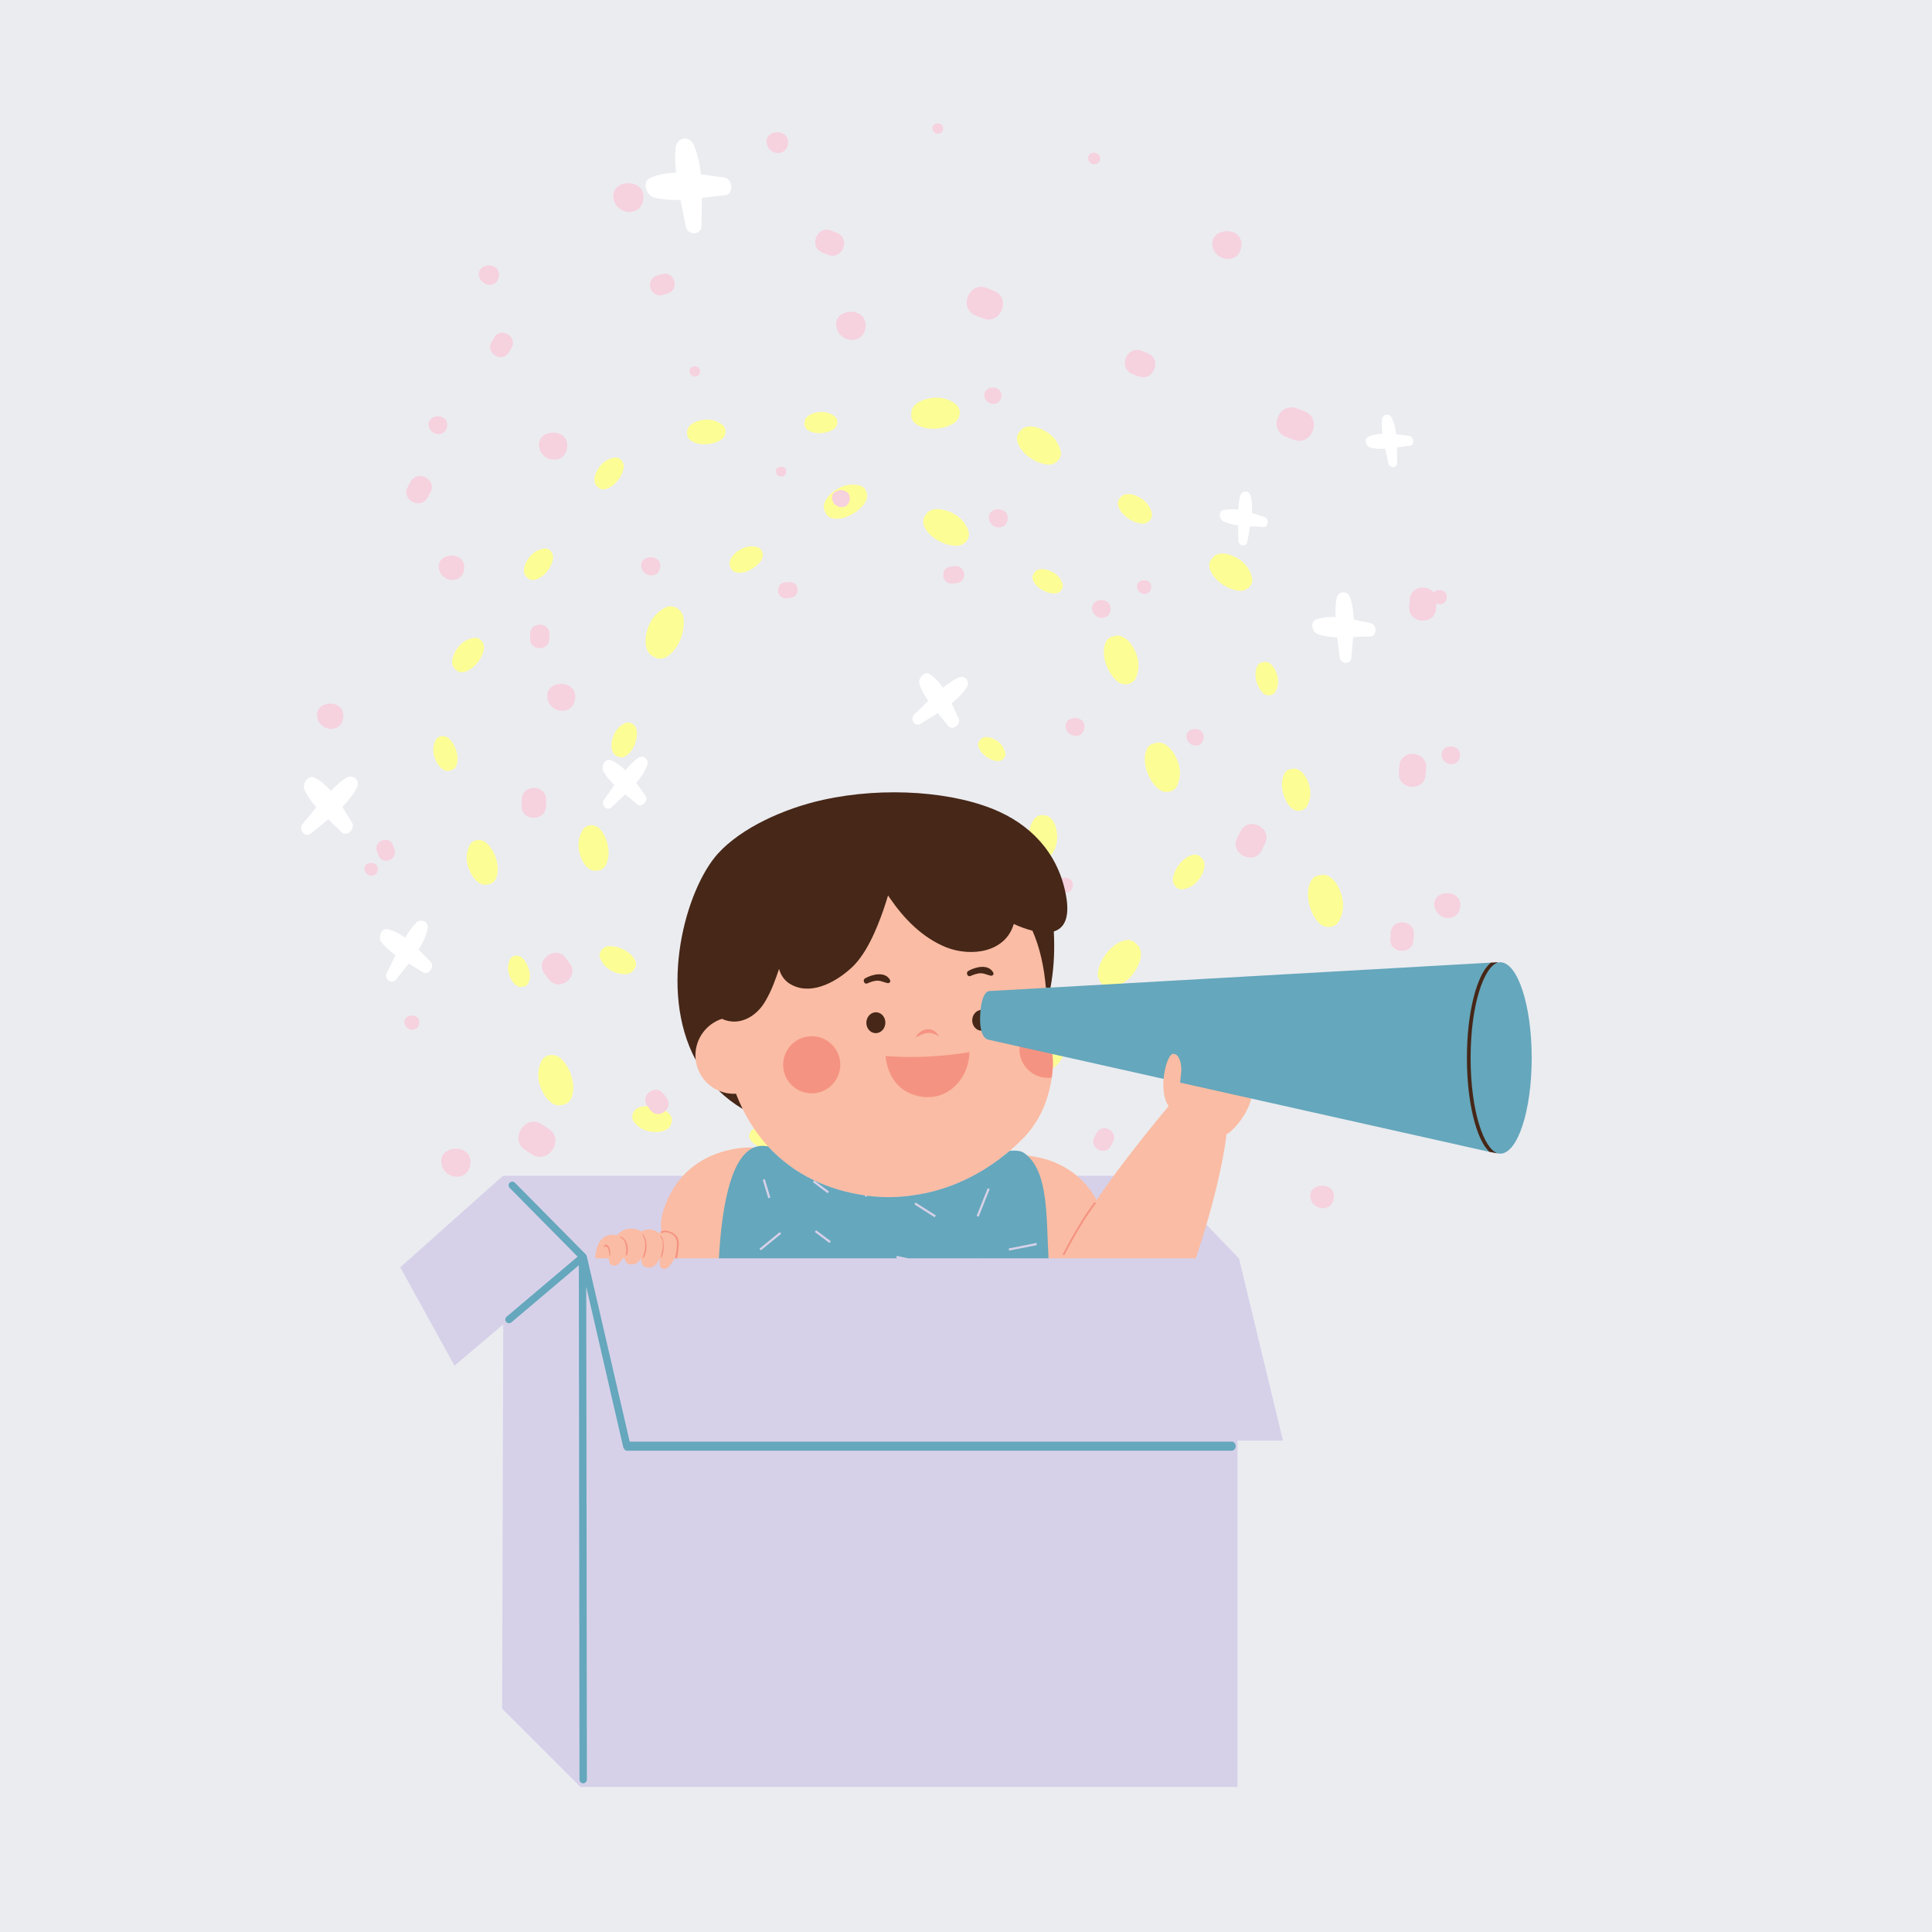 <svg xmlns="http://www.w3.org/2000/svg" xmlns:xlink="http://www.w3.org/1999/xlink" width="500" zoomAndPan="magnify" viewBox="0 0 375 375" height="500" preserveAspectRatio="xMidYMid meet" version="1.0"><defs><clipPath id="d058b88d02"><path d="M 58.457 150.355 L 69.543 150.355 L 69.543 162.395 L 58.457 162.395 Z M 58.457 150.355 " clip-rule="nonzero"/></clipPath><clipPath id="a23d9c5f60"><path d="M 180 23.293 L 184 23.293 L 184 26 L 180 26 Z M 180 23.293 " clip-rule="nonzero"/></clipPath><clipPath id="33b97c0931"><path d="M 171.402 252.68 L 173.719 252.68 L 173.719 254.598 L 171.402 254.598 Z M 171.402 252.68 " clip-rule="nonzero"/></clipPath><clipPath id="c095ef55ed"><path d="M 278 173 L 283.957 173 L 283.957 179 L 278 179 Z M 278 173 " clip-rule="nonzero"/></clipPath><clipPath id="ad81ed1db1"><path d="M 279 144 L 283.957 144 L 283.957 149 L 279 149 Z M 279 144 " clip-rule="nonzero"/></clipPath><clipPath id="bfd6c77bff"><path d="M 77.691 154.227 L 296.426 154.227 L 296.426 346.848 L 77.691 346.848 Z M 77.691 154.227 " clip-rule="nonzero"/></clipPath><clipPath id="e36d9b7039"><path d="M 98 229 L 240 229 L 240 346.848 L 98 346.848 Z M 98 229 " clip-rule="nonzero"/></clipPath><clipPath id="53e3e32a54"><path d="M 190 186 L 297.301 186 L 297.301 224 L 190 224 Z M 190 186 " clip-rule="nonzero"/></clipPath></defs><rect x="-37.5" width="450" fill="#ffffff" y="-37.5" height="450" fill-opacity="1"/><rect x="-37.5" width="450" fill="#ebecf0" y="-37.5" height="450" fill-opacity="1"/><path fill="#fdfd96" d="M 190.227 143.66 C 189.938 143.93 189.781 144.332 189.906 144.848 C 190.258 146.328 192.148 147.652 193.648 147.734 C 194.508 147.789 195.336 147 195.125 146.109 C 194.84 144.867 194.082 144.031 192.961 143.457 C 192.113 143.035 190.836 142.746 190.227 143.66 " fill-opacity="1" fill-rule="nonzero"/><path fill="#fdfd96" d="M 200.508 165.906 C 201.184 166.996 202.852 167.324 203.758 166.301 C 205.016 164.902 205.395 163.254 205.125 161.402 C 204.918 160.02 204.176 158.219 202.551 158.246 C 201.973 158.125 201.344 158.281 200.82 158.875 C 199.32 160.574 199.328 164.012 200.508 165.906 " fill-opacity="1" fill-rule="nonzero"/><path fill="#fdfd96" d="M 195.797 185.914 C 197.785 186.285 199.504 185.727 201.055 184.441 C 202.223 183.488 203.457 181.805 202.535 180.328 C 202.328 179.727 201.832 179.23 200.988 179.078 C 198.602 178.641 195.445 180.559 194.355 182.691 C 193.738 183.922 194.352 185.645 195.797 185.914 " fill-opacity="1" fill-rule="nonzero"/><path fill="#fdfd96" d="M 181.379 191.535 C 179.547 191.191 177.117 192.664 176.285 194.309 C 175.805 195.25 176.277 196.566 177.387 196.773 C 178.918 197.062 180.234 196.629 181.43 195.652 C 182.332 194.918 183.281 193.613 182.555 192.473 C 182.391 192.02 182.016 191.648 181.379 191.535 " fill-opacity="1" fill-rule="nonzero"/><path fill="#fdfd96" d="M 157.348 206.332 C 158.562 207.312 159.934 207.555 161.457 207.242 C 162.609 207.016 164.062 206.312 163.953 204.957 C 164.023 204.48 163.863 203.98 163.355 203.574 C 161.895 202.414 159.055 202.57 157.539 203.629 C 156.668 204.23 156.465 205.625 157.348 206.332 " fill-opacity="1" fill-rule="nonzero"/><path fill="#fdfd96" d="M 143.57 197.445 C 143.887 197.023 144 196.457 143.715 195.809 C 142.91 193.957 140.133 192.664 138.156 192.898 C 137.023 193.035 136.121 194.258 136.602 195.375 C 137.258 196.926 138.445 197.852 140.043 198.336 C 141.246 198.699 142.98 198.773 143.57 197.445 " fill-opacity="1" fill-rule="nonzero"/><path fill="#fdfd96" d="M 119.793 188.875 C 120.941 189.219 122.602 189.289 123.168 188.016 C 123.465 187.613 123.57 187.074 123.301 186.461 C 122.535 184.688 119.879 183.457 117.988 183.676 C 116.902 183.809 116.043 184.98 116.504 186.047 C 117.137 187.527 118.266 188.406 119.793 188.875 " fill-opacity="1" fill-rule="nonzero"/><path fill="#fdfd96" d="M 112.715 166.32 C 113.207 167.676 114.324 169.324 115.949 168.965 C 116.555 168.965 117.152 168.676 117.562 167.969 C 118.711 165.957 117.996 162.52 116.422 160.855 C 115.516 159.91 113.777 159.91 113.07 161.125 C 112.098 162.801 112.062 164.52 112.715 166.32 " fill-opacity="1" fill-rule="nonzero"/><path fill="#fdfd96" d="M 119.84 146.805 C 120.234 147.055 120.746 147.117 121.309 146.824 C 122.918 145.984 123.902 143.398 123.566 141.637 C 123.367 140.621 122.211 139.898 121.234 140.395 C 119.883 141.098 119.133 142.219 118.797 143.688 C 118.551 144.793 118.598 146.359 119.84 146.805 " fill-opacity="1" fill-rule="nonzero"/><path fill="#fdfd96" d="M 127.02 127.527 C 127.617 127.918 128.398 128.012 129.254 127.562 C 131.668 126.301 133.141 122.43 132.637 119.777 C 132.34 118.27 130.605 117.172 129.141 117.926 C 127.117 118.961 125.984 120.648 125.484 122.855 C 125.117 124.512 125.18 126.855 127.02 127.527 " fill-opacity="1" fill-rule="nonzero"/><path fill="#fdfd96" d="M 141.816 110.164 C 141.961 110.613 142.316 110.988 142.938 111.113 C 144.695 111.465 147.055 110.098 147.887 108.535 C 148.363 107.645 147.934 106.371 146.871 106.145 C 145.406 105.844 144.133 106.227 142.965 107.148 C 142.09 107.844 141.152 109.062 141.816 110.164 " fill-opacity="1" fill-rule="nonzero"/><path fill="#fdfd96" d="M 168.059 97.289 C 168.672 96.133 168.121 94.473 166.742 94.184 C 164.844 93.789 163.191 94.297 161.68 95.488 C 160.543 96.379 159.332 97.957 160.184 99.395 C 160.367 99.977 160.832 100.461 161.637 100.625 C 163.914 101.078 166.977 99.309 168.059 97.289 " fill-opacity="1" fill-rule="nonzero"/><path fill="#fdfd96" d="M 187.957 103.016 C 187.258 101.09 185.883 99.891 183.969 99.195 C 182.531 98.676 180.441 98.465 179.621 100.02 C 179.203 100.516 179.027 101.203 179.328 102.023 C 180.184 104.32 183.477 106.082 185.898 105.926 C 187.285 105.844 188.465 104.414 187.957 103.016 " fill-opacity="1" fill-rule="nonzero"/><path fill="#fdfd96" d="M 206.23 113.254 C 205.766 111.98 204.852 111.176 203.578 110.719 C 202.621 110.363 201.215 110.227 200.684 111.289 C 200.414 111.613 200.301 112.062 200.496 112.594 C 201.066 114.125 203.254 115.293 204.863 115.191 C 205.785 115.129 206.566 114.188 206.23 113.254 " fill-opacity="1" fill-rule="nonzero"/><path fill="#fdfd96" d="M 220.543 131.469 C 221.305 129.5 221.051 127.637 220.035 125.805 C 219.273 124.43 217.785 122.848 216.094 123.516 C 215.441 123.617 214.844 124.031 214.527 124.863 C 213.633 127.223 215 130.816 216.98 132.34 C 218.121 133.207 220 132.898 220.543 131.469 " fill-opacity="1" fill-rule="nonzero"/><path fill="#fdfd96" d="M 228.578 152.344 C 229.352 150.355 229.09 148.457 228.066 146.605 C 227.293 145.215 225.789 143.613 224.074 144.281 C 223.41 144.379 222.801 144.797 222.48 145.645 C 221.574 148.047 222.953 151.68 224.969 153.223 C 226.121 154.105 228.023 153.793 228.578 152.344 " fill-opacity="1" fill-rule="nonzero"/><path fill="#fdfd96" d="M 233.207 169.945 C 233.805 168.871 234.238 167.238 233.082 166.395 C 232.746 166.012 232.238 165.793 231.566 165.93 C 229.641 166.312 227.828 168.684 227.641 170.617 C 227.539 171.727 228.512 172.836 229.68 172.605 C 231.289 172.297 232.414 171.363 233.207 169.945 " fill-opacity="1" fill-rule="nonzero"/><path fill="#fdfd96" d="M 213.09 188.875 C 212.941 190.383 214.27 191.887 215.852 191.586 C 218.043 191.172 219.57 189.898 220.648 187.961 C 221.453 186.508 222.039 184.285 220.484 183.145 C 220.027 182.621 219.328 182.324 218.414 182.504 C 215.797 183.023 213.344 186.254 213.09 188.875 " fill-opacity="1" fill-rule="nonzero"/><path fill="#fdfd96" d="M 201.039 206.09 C 200.949 207.098 201.828 208.102 202.887 207.902 C 204.344 207.625 205.363 206.773 206.082 205.48 C 206.621 204.52 207.012 203.031 205.969 202.273 C 205.668 201.926 205.203 201.723 204.594 201.848 C 202.848 202.188 201.211 204.34 201.039 206.09 " fill-opacity="1" fill-rule="nonzero"/><path fill="#fdfd96" d="M 187.762 223.828 C 187.668 224.77 188.5 225.723 189.496 225.527 C 190.867 225.27 191.832 224.469 192.504 223.258 C 193.012 222.344 193.379 220.941 192.398 220.227 C 192.113 219.902 191.676 219.715 191.105 219.832 C 189.461 220.152 187.918 222.184 187.762 223.828 " fill-opacity="1" fill-rule="nonzero"/><path fill="#fdfd96" d="M 173.637 225.121 C 173.793 224.723 173.762 224.254 173.402 223.809 C 172.371 222.523 169.906 222.109 168.402 222.719 C 167.547 223.074 167.102 224.223 167.719 225 C 168.57 226.074 169.699 226.543 171.062 226.582 C 172.082 226.602 173.457 226.293 173.637 225.121 " fill-opacity="1" fill-rule="nonzero"/><path fill="#fdfd96" d="M 151.633 221.457 C 151.785 221.059 151.754 220.59 151.391 220.141 C 150.363 218.867 147.902 218.445 146.402 219.055 C 145.543 219.406 145.098 220.566 145.715 221.344 C 146.57 222.41 147.695 222.887 149.051 222.918 C 150.074 222.945 151.449 222.629 151.633 221.457 " fill-opacity="1" fill-rule="nonzero"/><path fill="#fdfd96" d="M 130.312 217.941 C 130.504 217.457 130.457 216.883 130.016 216.332 C 128.758 214.766 125.746 214.25 123.906 215.008 C 122.855 215.43 122.309 216.84 123.066 217.793 C 124.109 219.105 125.492 219.676 127.152 219.727 C 128.406 219.758 130.086 219.375 130.312 217.941 " fill-opacity="1" fill-rule="nonzero"/><path fill="#fdfd96" d="M 110.922 213.113 C 111.945 210.719 110.695 206.973 108.719 205.328 C 107.59 204.383 105.641 204.621 105.023 206.07 C 104.156 208.059 104.34 209.984 105.305 211.91 C 106.031 213.355 107.496 215.047 109.262 214.43 C 109.938 214.352 110.566 213.953 110.922 213.113 " fill-opacity="1" fill-rule="nonzero"/><path fill="#fdfd96" d="M 102.625 190.684 C 103.262 189.195 102.48 186.852 101.246 185.828 C 100.543 185.238 99.328 185.383 98.938 186.285 C 98.402 187.527 98.512 188.73 99.121 189.938 C 99.57 190.832 100.484 191.887 101.586 191.508 C 102.008 191.457 102.402 191.211 102.625 190.684 " fill-opacity="1" fill-rule="nonzero"/><path fill="#fdfd96" d="M 96.309 170.453 C 97.215 168.328 96.105 165.008 94.352 163.547 C 93.348 162.707 91.621 162.926 91.07 164.199 C 90.301 165.969 90.469 167.676 91.32 169.387 C 91.965 170.672 93.262 172.164 94.828 171.625 C 95.426 171.559 95.988 171.203 96.309 170.453 " fill-opacity="1" fill-rule="nonzero"/><path fill="#fdfd96" d="M 88.566 148.637 C 89.273 146.992 88.41 144.402 87.043 143.262 C 86.262 142.609 84.918 142.777 84.488 143.77 C 83.891 145.148 84.016 146.48 84.684 147.809 C 85.188 148.812 86.199 149.98 87.422 149.543 C 87.887 149.488 88.32 149.215 88.566 148.637 " fill-opacity="1" fill-rule="nonzero"/><path fill="#fdfd96" d="M 93.949 125.828 C 94.066 124.719 93.109 123.602 91.938 123.805 C 90.328 124.098 89.191 125.008 88.383 126.426 C 87.773 127.48 87.32 129.105 88.453 129.961 C 88.781 130.352 89.289 130.578 89.965 130.453 C 91.898 130.102 93.734 127.754 93.949 125.828 " fill-opacity="1" fill-rule="nonzero"/><path fill="#fdfd96" d="M 107.367 108.316 C 107.473 107.301 106.598 106.277 105.527 106.473 C 104.055 106.734 103.012 107.57 102.27 108.867 C 101.715 109.832 101.297 111.328 102.344 112.105 C 102.645 112.457 103.109 112.668 103.727 112.551 C 105.492 112.23 107.176 110.078 107.367 108.316 " fill-opacity="1" fill-rule="nonzero"/><path fill="#fdfd96" d="M 121.07 90.684 C 121.18 89.668 120.293 88.633 119.223 88.828 C 117.73 89.09 116.688 89.938 115.941 91.234 C 115.379 92.215 114.961 93.711 116 94.496 C 116.305 94.859 116.773 95.074 117.398 94.961 C 119.18 94.629 120.871 92.465 121.07 90.684 " fill-opacity="1" fill-rule="nonzero"/><path fill="#fdfd96" d="M 140.223 82.453 C 138.93 81.457 137.496 81.242 135.922 81.594 C 134.738 81.859 133.246 82.621 133.379 84.027 C 133.316 84.527 133.492 85.055 134.035 85.465 C 135.586 86.637 138.535 86.406 140.09 85.27 C 140.98 84.617 141.156 83.156 140.223 82.453 " fill-opacity="1" fill-rule="nonzero"/><path fill="#fdfd96" d="M 156.141 82.195 C 156.09 82.621 156.242 83.066 156.703 83.418 C 158.035 84.422 160.566 84.223 161.898 83.25 C 162.66 82.691 162.812 81.438 162.012 80.828 C 160.902 79.977 159.676 79.793 158.32 80.09 C 157.301 80.328 156.008 80.98 156.141 82.195 " fill-opacity="1" fill-rule="nonzero"/><path fill="#fdfd96" d="M 176.883 80.422 C 176.801 81.059 177.027 81.727 177.715 82.246 C 179.668 83.727 183.383 83.438 185.34 81.996 C 186.457 81.18 186.68 79.344 185.5 78.445 C 183.879 77.203 182.074 76.934 180.09 77.379 C 178.602 77.711 176.723 78.664 176.883 80.422 " fill-opacity="1" fill-rule="nonzero"/><path fill="#fdfd96" d="M 205.867 87.516 C 205.359 85.547 204.117 84.23 202.293 83.363 C 200.934 82.715 198.895 82.316 197.941 83.77 C 197.48 84.215 197.242 84.871 197.461 85.703 C 198.086 88.055 201.16 90.102 203.562 90.188 C 204.941 90.227 206.234 88.934 205.867 87.516 " fill-opacity="1" fill-rule="nonzero"/><path fill="#fdfd96" d="M 217.391 96.664 C 217.039 97.012 216.859 97.52 217.027 98.16 C 217.516 99.992 219.906 101.578 221.77 101.637 C 222.844 101.668 223.852 100.664 223.562 99.566 C 223.168 98.035 222.203 97.012 220.785 96.336 C 219.727 95.836 218.125 95.516 217.391 96.664 " fill-opacity="1" fill-rule="nonzero"/><path fill="#fdfd96" d="M 235.254 108.406 C 234.805 108.844 234.574 109.484 234.793 110.293 C 235.398 112.605 238.41 114.602 240.762 114.676 C 242.105 114.715 243.375 113.453 243.012 112.066 C 242.516 110.137 241.305 108.855 239.523 108.008 C 238.184 107.367 236.18 106.977 235.254 108.406 " fill-opacity="1" fill-rule="nonzero"/><path fill="#fdfd96" d="M 247.59 134.203 C 248.246 132.938 248.211 131.656 247.66 130.348 C 247.246 129.367 246.355 128.188 245.168 128.527 C 244.723 128.551 244.293 128.781 244.023 129.316 C 243.25 130.848 243.902 133.363 245.129 134.523 C 245.832 135.195 247.117 135.125 247.59 134.203 " fill-opacity="1" fill-rule="nonzero"/><path fill="#fdfd96" d="M 253.734 156.41 C 254.555 154.816 254.508 153.215 253.82 151.566 C 253.301 150.332 252.188 148.855 250.691 149.266 C 250.129 149.289 249.586 149.586 249.238 150.262 C 248.266 152.188 249.098 155.355 250.633 156.828 C 251.52 157.664 253.137 157.574 253.734 156.41 " fill-opacity="1" fill-rule="nonzero"/><path fill="#fdfd96" d="M 259.941 178.738 C 260.961 176.758 260.906 174.77 260.051 172.73 C 259.406 171.203 258.031 169.379 256.191 169.883 C 255.488 169.91 254.812 170.273 254.387 171.113 C 253.18 173.496 254.199 177.418 256.105 179.23 C 257.203 180.277 259.207 180.164 259.941 178.738 " fill-opacity="1" fill-rule="nonzero"/><path fill="#ffffff" d="M 181.41 175.383 C 182.16 174.273 182.965 173.188 183.734 172.09 C 184.738 172.617 185.754 173.125 186.711 173.691 C 187.902 174.379 189.094 172.336 188.109 171.457 C 187.254 170.711 186.438 169.914 185.598 169.16 C 186.309 167.852 186.879 166.496 187.188 164.996 C 187.492 163.465 185.742 162.684 184.75 163.867 C 183.949 164.797 183.32 165.836 182.734 166.891 C 181.711 166.227 180.602 165.688 179.34 165.391 C 177.816 165.016 177.215 167.148 178.043 168.09 C 178.902 169.062 179.914 169.852 180.988 170.543 C 180.48 171.734 179.98 172.926 179.434 174.086 C 178.816 175.414 180.539 176.645 181.41 175.383 " fill-opacity="1" fill-rule="nonzero"/><path fill="#ffffff" d="M 243.469 207.52 C 244.441 206.207 245.48 204.922 246.48 203.617 C 247.684 204.309 248.891 204.984 250.043 205.73 C 251.465 206.629 253.023 204.199 251.859 203.066 C 250.859 202.105 249.891 201.102 248.902 200.129 C 249.844 198.574 250.609 196.93 251.062 195.117 C 251.52 193.254 249.414 192.219 248.133 193.602 C 247.117 194.703 246.289 195.945 245.516 197.207 C 244.293 196.348 242.965 195.625 241.438 195.188 C 239.594 194.672 238.758 197.25 239.719 198.438 C 240.719 199.672 241.918 200.688 243.203 201.59 C 242.516 203.016 241.836 204.457 241.109 205.852 C 240.289 207.438 242.34 209.031 243.469 207.52 " fill-opacity="1" fill-rule="nonzero"/><path fill="#ffffff" d="M 262.312 127.605 C 262.398 126.301 262.543 124.988 262.648 123.672 C 263.762 123.621 264.867 123.547 265.961 123.547 C 267.312 123.535 267.309 121.219 266.039 120.969 C 264.941 120.75 263.855 120.492 262.766 120.266 C 262.727 118.816 262.535 117.375 262.051 115.957 C 261.551 114.512 259.684 114.715 259.422 116.207 C 259.219 117.387 259.191 118.59 259.227 119.77 C 258.027 119.719 256.82 119.812 255.602 120.184 C 254.133 120.629 254.68 122.73 255.848 123.113 C 257.062 123.516 258.305 123.672 259.559 123.727 C 259.719 124.988 259.883 126.242 260.004 127.504 C 260.137 128.93 262.207 129.117 262.312 127.605 " fill-opacity="1" fill-rule="nonzero"/><g clip-path="url(#d058b88d02)"><path fill="#ffffff" d="M 63.727 159.043 C 64.594 159.859 65.469 160.668 66.277 161.516 C 67.285 162.562 69.074 160.844 68.324 159.664 C 67.684 158.66 67.078 157.625 66.453 156.621 C 67.543 155.512 68.516 154.289 69.258 152.871 C 70.008 151.41 68.461 150.117 67.113 151.02 C 66.043 151.734 65.105 152.602 64.211 153.504 C 63.359 152.539 62.398 151.672 61.207 151.008 C 59.777 150.199 58.559 152.176 59.129 153.367 C 59.711 154.598 60.508 155.676 61.398 156.691 C 60.539 157.746 59.691 158.816 58.805 159.828 C 57.797 160.996 59.188 162.738 60.43 161.703 C 61.508 160.801 62.629 159.934 63.727 159.043 " fill-opacity="1" fill-rule="nonzero"/></g><path fill="#ffffff" d="M 117.273 155.18 C 116.504 156.215 117.785 157.594 118.762 156.641 C 119.605 155.812 120.496 155.012 121.355 154.195 C 122.137 154.828 122.93 155.449 123.664 156.102 C 124.574 156.91 125.969 155.344 125.266 154.414 C 124.656 153.605 124.082 152.777 123.488 151.973 C 124.336 150.965 125.07 149.879 125.602 148.637 C 126.141 147.363 124.754 146.379 123.68 147.227 C 122.832 147.902 122.094 148.688 121.402 149.508 C 120.625 148.75 119.762 148.09 118.715 147.602 C 117.461 147.012 116.566 148.762 117.121 149.727 C 117.691 150.719 118.438 151.578 119.25 152.363 C 118.594 153.316 117.949 154.258 117.273 155.18 " fill-opacity="1" fill-rule="nonzero"/><path fill="#ffffff" d="M 186.074 139.453 C 185.605 138.48 185.168 137.484 184.711 136.512 C 185.809 135.629 186.805 134.648 187.617 133.445 C 188.445 132.215 187.195 130.898 185.895 131.574 C 184.855 132.102 183.926 132.773 183.031 133.488 C 182.367 132.535 181.598 131.656 180.598 130.93 C 179.398 130.059 178.102 131.707 178.477 132.824 C 178.879 133.996 179.477 135.051 180.172 136.055 C 179.293 136.918 178.418 137.773 177.512 138.594 C 176.492 139.535 177.551 141.234 178.777 140.445 C 179.836 139.754 180.941 139.09 182.012 138.406 C 182.703 139.234 183.402 140.051 184.039 140.891 C 184.832 141.938 186.617 140.582 186.074 139.453 " fill-opacity="1" fill-rule="nonzero"/><path fill="#ffffff" d="M 242.117 105.129 C 242.277 104.145 242.48 103.148 242.656 102.156 C 243.504 102.195 244.352 102.219 245.188 102.301 C 246.219 102.395 246.383 100.625 245.43 100.344 C 244.609 100.094 243.801 99.824 242.992 99.566 C 243.062 98.461 243.02 97.352 242.754 96.234 C 242.48 95.094 241.043 95.129 240.734 96.234 C 240.492 97.125 240.387 98.023 240.328 98.938 C 239.422 98.812 238.492 98.793 237.535 98.988 C 236.387 99.215 236.656 100.863 237.516 101.234 C 238.41 101.629 239.348 101.848 240.301 101.973 C 240.328 102.945 240.359 103.918 240.359 104.879 C 240.359 105.977 241.926 106.266 242.117 105.129 " fill-opacity="1" fill-rule="nonzero"/><path fill="#ffffff" d="M 271.191 89.805 C 271.16 88.828 271.176 87.836 271.164 86.852 C 271.988 86.727 272.809 86.602 273.625 86.523 C 274.633 86.43 274.469 84.699 273.5 84.598 C 272.672 84.512 271.84 84.398 271.016 84.297 C 270.879 83.219 270.633 82.16 270.172 81.137 C 269.699 80.09 268.32 80.379 268.23 81.512 C 268.164 82.398 268.227 83.301 268.332 84.18 C 267.438 84.223 266.543 84.379 265.664 84.742 C 264.598 85.176 265.156 86.707 266.051 86.902 C 266.98 87.121 267.926 87.152 268.859 87.102 C 269.07 88.031 269.281 88.965 269.457 89.887 C 269.656 90.941 271.219 90.941 271.191 89.805 " fill-opacity="1" fill-rule="nonzero"/><path fill="#ffffff" d="M 76.93 190.082 C 77.707 189.059 78.531 188.055 79.328 187.039 C 80.266 187.598 81.211 188.137 82.105 188.727 C 83.215 189.453 84.457 187.547 83.559 186.656 C 82.773 185.891 82.023 185.094 81.258 184.316 C 82.008 183.105 82.625 181.82 82.992 180.402 C 83.363 178.953 81.723 178.113 80.703 179.191 C 79.898 180.051 79.238 181.012 78.629 182.008 C 77.672 181.312 76.633 180.742 75.438 180.391 C 73.992 179.957 73.316 181.977 74.062 182.918 C 74.84 183.902 75.77 184.699 76.77 185.414 C 76.219 186.543 75.676 187.66 75.098 188.75 C 74.441 189.992 76.035 191.254 76.93 190.082 " fill-opacity="1" fill-rule="nonzero"/><path fill="#ffffff" d="M 232.012 233.57 C 232.027 232.672 232.082 231.75 232.113 230.84 C 232.879 230.766 233.645 230.684 234.402 230.652 C 235.34 230.602 235.262 228.996 234.375 228.859 C 233.609 228.746 232.848 228.602 232.09 228.477 C 232.016 227.473 231.832 226.488 231.457 225.527 C 231.062 224.531 229.777 224.738 229.645 225.785 C 229.539 226.602 229.562 227.434 229.625 228.25 C 228.789 228.258 227.961 228.352 227.129 228.652 C 226.125 229.004 226.574 230.445 227.395 230.672 C 228.246 230.91 229.109 230.984 229.98 230.973 C 230.133 231.844 230.285 232.711 230.406 233.57 C 230.547 234.555 231.984 234.617 232.012 233.57 " fill-opacity="1" fill-rule="nonzero"/><path fill="#ffffff" d="M 136.172 43.75 C 136.156 41.988 136.219 40.195 136.23 38.426 C 137.715 38.23 139.207 38.035 140.676 37.918 C 142.496 37.773 142.254 34.656 140.516 34.441 C 139.02 34.266 137.535 34.027 136.043 33.828 C 135.84 31.871 135.434 29.957 134.641 28.094 C 133.82 26.199 131.328 26.676 131.129 28.703 C 130.969 30.316 131.059 31.926 131.223 33.52 C 129.605 33.57 127.992 33.816 126.387 34.441 C 124.457 35.184 125.41 37.949 127.02 38.355 C 128.691 38.777 130.379 38.859 132.07 38.801 C 132.418 40.484 132.77 42.164 133.055 43.84 C 133.383 45.758 136.184 45.789 136.172 43.75 " fill-opacity="1" fill-rule="nonzero"/><path fill="#f6d1de" d="M 82.957 96.617 C 83.148 96.285 83.336 95.953 83.527 95.621 C 84.918 93.18 81.125 91.016 79.73 93.469 C 79.543 93.801 79.352 94.121 79.168 94.453 C 77.773 96.906 81.566 99.059 82.957 96.617 " fill-opacity="1" fill-rule="nonzero"/><path fill="#f6d1de" d="M 98.781 68.352 C 98.953 68.059 99.121 67.758 99.289 67.469 C 100.535 65.285 97.148 63.348 95.898 65.535 C 95.734 65.832 95.562 66.125 95.398 66.422 C 94.148 68.609 97.539 70.547 98.781 68.352 " fill-opacity="1" fill-rule="nonzero"/><path fill="#f6d1de" d="M 129.613 56.949 C 132.031 56.234 130.918 52.488 128.5 53.203 C 128.176 53.305 127.848 53.398 127.523 53.492 C 125.102 54.219 126.219 57.957 128.637 57.238 C 128.961 57.148 129.285 57.043 129.613 56.949 " fill-opacity="1" fill-rule="nonzero"/><path fill="#f6d1de" d="M 162.43 45.199 C 162.059 45.043 161.684 44.898 161.312 44.754 C 158.555 43.688 156.887 47.961 159.645 49.039 C 160.02 49.184 160.391 49.328 160.762 49.473 C 163.523 50.551 165.191 46.266 162.43 45.199 " fill-opacity="1" fill-rule="nonzero"/><path fill="#f6d1de" d="M 189.414 61.258 C 189.879 61.434 190.348 61.621 190.816 61.797 C 194.277 63.152 196.359 57.789 192.902 56.441 C 192.438 56.254 191.973 56.07 191.5 55.895 C 188.043 54.547 185.953 59.902 189.414 61.258 " fill-opacity="1" fill-rule="nonzero"/><path fill="#f6d1de" d="M 222.742 68.566 C 222.348 68.41 221.961 68.258 221.57 68.102 C 218.668 66.973 216.918 71.465 219.82 72.598 C 220.215 72.75 220.602 72.906 220.996 73.051 C 223.891 74.188 225.641 69.695 222.742 68.566 " fill-opacity="1" fill-rule="nonzero"/><path fill="#f6d1de" d="M 249.617 84.781 C 250.102 84.969 250.574 85.156 251.059 85.34 C 254.602 86.727 256.746 81.23 253.203 79.844 C 252.719 79.656 252.238 79.469 251.762 79.285 C 248.211 77.898 246.07 83.406 249.617 84.781 " fill-opacity="1" fill-rule="nonzero"/><path fill="#f6d1de" d="M 129.383 213.125 C 129.184 212.844 128.977 212.574 128.773 212.305 C 127.262 210.285 124.129 212.625 125.641 214.645 C 125.848 214.914 126.051 215.191 126.258 215.461 C 127.762 217.48 130.895 215.141 129.383 213.125 " fill-opacity="1" fill-rule="nonzero"/><path fill="#f6d1de" d="M 110.582 187 C 110.316 186.648 110.047 186.293 109.785 185.934 C 107.812 183.305 103.734 186.355 105.699 188.988 C 105.969 189.348 106.234 189.703 106.5 190.055 C 108.469 192.684 112.555 189.641 110.582 187 " fill-opacity="1" fill-rule="nonzero"/><path fill="#f6d1de" d="M 105.965 156.527 C 105.98 156.113 105.996 155.707 106.008 155.293 C 106.113 152.25 101.391 152.082 101.285 155.129 C 101.273 155.543 101.258 155.945 101.242 156.359 C 101.133 159.406 105.855 159.57 105.965 156.527 " fill-opacity="1" fill-rule="nonzero"/><path fill="#f6d1de" d="M 106.605 124.074 C 106.617 123.746 106.633 123.426 106.645 123.102 C 106.723 120.699 103.004 120.566 102.922 122.969 C 102.902 123.289 102.895 123.621 102.883 123.941 C 102.801 126.344 106.523 126.48 106.605 124.074 " fill-opacity="1" fill-rule="nonzero"/><path fill="#f6d1de" d="M 153.18 112.965 C 152.91 112.988 152.641 113.02 152.371 113.039 C 150.379 113.227 150.664 116.312 152.656 116.125 C 152.926 116.102 153.195 116.074 153.465 116.051 C 155.449 115.863 155.168 112.777 153.18 112.965 " fill-opacity="1" fill-rule="nonzero"/><path fill="#f6d1de" d="M 185.691 113.184 C 187.809 112.988 187.504 109.703 185.391 109.902 C 185.102 109.922 184.816 109.953 184.531 109.973 C 182.414 110.172 182.715 113.453 184.832 113.258 C 185.117 113.234 185.402 113.203 185.691 113.184 " fill-opacity="1" fill-rule="nonzero"/><path fill="#f6d1de" d="M 103.262 224.055 C 106.477 226.137 109.695 221.145 106.48 219.078 C 106.047 218.785 105.613 218.508 105.176 218.227 C 101.961 216.156 98.742 221.137 101.957 223.219 C 102.391 223.496 102.828 223.777 103.262 224.055 " fill-opacity="1" fill-rule="nonzero"/><path fill="#f6d1de" d="M 130.875 240.207 C 132.559 241.297 134.242 238.688 132.559 237.609 C 132.328 237.453 132.102 237.309 131.875 237.164 C 130.199 236.078 128.516 238.688 130.191 239.773 C 130.422 239.918 130.648 240.062 130.875 240.207 " fill-opacity="1" fill-rule="nonzero"/><path fill="#f6d1de" d="M 160.219 245.191 C 163.555 244.371 162.285 239.195 158.945 240.012 C 158.496 240.125 158.047 240.242 157.59 240.344 C 154.254 241.172 155.523 246.34 158.863 245.52 C 159.32 245.406 159.766 245.305 160.219 245.191 " fill-opacity="1" fill-rule="nonzero"/><path fill="#f6d1de" d="M 190.258 237.809 C 190.711 237.703 191.164 237.59 191.621 237.473 C 194.973 236.648 193.695 231.449 190.34 232.277 C 189.883 232.391 189.434 232.496 188.98 232.609 C 185.625 233.438 186.902 238.637 190.258 237.809 " fill-opacity="1" fill-rule="nonzero"/><path fill="#f6d1de" d="M 212.812 219.969 C 212.676 220.246 212.535 220.527 212.395 220.816 C 211.363 222.898 214.602 224.492 215.629 222.41 C 215.77 222.121 215.91 221.84 216.051 221.559 C 217.078 219.469 213.844 217.875 212.812 219.969 " fill-opacity="1" fill-rule="nonzero"/><path fill="#f6d1de" d="M 227.273 191.109 C 227.148 191.355 227.023 191.605 226.902 191.863 C 225.98 193.719 228.867 195.148 229.785 193.285 C 229.91 193.035 230.035 192.789 230.156 192.527 C 231.078 190.664 228.191 189.246 227.273 191.109 " fill-opacity="1" fill-rule="nonzero"/><path fill="#f6d1de" d="M 244.922 165.004 C 245.125 164.59 245.332 164.176 245.535 163.754 C 247.059 160.668 242.281 158.316 240.758 161.391 C 240.551 161.816 240.348 162.23 240.137 162.645 C 238.621 165.73 243.402 168.09 244.922 165.004 " fill-opacity="1" fill-rule="nonzero"/><path fill="#f6d1de" d="M 274.355 182.516 C 274.379 182.121 274.402 181.727 274.426 181.344 C 274.609 178.445 270.121 178.168 269.938 181.062 C 269.914 181.449 269.887 181.844 269.867 182.234 C 269.684 185.137 274.172 185.414 274.355 182.516 " fill-opacity="1" fill-rule="nonzero"/><path fill="#f6d1de" d="M 276.715 150.363 C 276.746 149.922 276.77 149.465 276.805 149.008 C 277.012 145.664 271.82 145.344 271.609 148.688 C 271.586 149.145 271.551 149.59 271.527 150.043 C 271.316 153.391 276.508 153.719 276.715 150.363 " fill-opacity="1" fill-rule="nonzero"/><path fill="#f6d1de" d="M 278.746 118.102 C 278.766 117.762 278.785 117.43 278.805 117.094 C 279.582 117.492 280.645 117.223 280.805 116.082 C 281.031 114.461 279.066 114.168 278.285 114.969 C 276.98 113.418 273.781 113.801 273.617 116.414 C 273.586 116.867 273.562 117.324 273.531 117.781 C 273.324 121.137 278.531 121.465 278.746 118.102 " fill-opacity="1" fill-rule="nonzero"/><path fill="#f6d1de" d="M 76.562 164.883 C 76.465 164.613 76.371 164.344 76.273 164.062 C 75.547 162.066 72.438 163.184 73.16 165.184 C 73.258 165.461 73.359 165.73 73.453 166 C 74.176 168.012 77.289 166.891 76.562 164.883 " fill-opacity="1" fill-rule="nonzero"/><path fill="#f6d1de" d="M 86.773 82.762 C 87.145 80.07 82.723 80.27 83.23 82.723 C 83.629 84.617 86.465 84.895 86.773 82.762 " fill-opacity="1" fill-rule="nonzero"/><path fill="#f6d1de" d="M 96.832 53.645 C 97.238 50.738 92.441 50.945 92.996 53.605 C 93.422 55.664 96.504 55.977 96.832 53.645 " fill-opacity="1" fill-rule="nonzero"/><path fill="#f6d1de" d="M 124.852 38.715 C 125.461 34.348 118.281 34.668 119.109 38.652 C 119.754 41.73 124.359 42.184 124.852 38.715 " fill-opacity="1" fill-rule="nonzero"/><path fill="#f6d1de" d="M 152.941 27.945 C 153.375 24.82 148.23 25.047 148.824 27.906 C 149.285 30.113 152.59 30.434 152.941 27.945 " fill-opacity="1" fill-rule="nonzero"/><g clip-path="url(#a23d9c5f60)"><path fill="#f6d1de" d="M 183.031 25.09 C 183.246 23.527 180.684 23.641 180.98 25.07 C 181.211 26.164 182.852 26.332 183.031 25.09 " fill-opacity="1" fill-rule="nonzero"/></g><path fill="#f6d1de" d="M 213.52 30.918 C 213.762 29.168 210.895 29.293 211.223 30.891 C 211.484 32.121 213.32 32.297 213.52 30.918 " fill-opacity="1" fill-rule="nonzero"/><path fill="#f6d1de" d="M 240.926 47.922 C 241.516 43.707 234.578 44.016 235.375 47.867 C 236.004 50.84 240.453 51.277 240.926 47.922 " fill-opacity="1" fill-rule="nonzero"/><path fill="#f6d1de" d="M 66.617 139.348 C 67.156 135.527 60.855 135.809 61.578 139.297 C 62.148 142 66.188 142.395 66.617 139.348 " fill-opacity="1" fill-rule="nonzero"/><path fill="#f6d1de" d="M 73.309 168.898 C 73.578 166.973 70.406 167.105 70.77 168.879 C 71.055 170.234 73.09 170.43 73.309 168.898 " fill-opacity="1" fill-rule="nonzero"/><path fill="#f6d1de" d="M 81.371 198.668 C 81.672 196.516 78.117 196.668 78.523 198.648 C 78.848 200.172 81.129 200.395 81.371 198.668 " fill-opacity="1" fill-rule="nonzero"/><path fill="#f6d1de" d="M 91.293 226.031 C 91.883 221.801 84.902 222.098 85.703 225.98 C 86.336 228.977 90.816 229.41 91.293 226.031 " fill-opacity="1" fill-rule="nonzero"/><path fill="#f6d1de" d="M 116.938 241.93 C 117.391 238.695 112.066 238.926 112.68 241.887 C 113.16 244.164 116.57 244.508 116.938 241.93 " fill-opacity="1" fill-rule="nonzero"/><path fill="#f6d1de" d="M 143.461 252.168 C 143.828 249.57 139.555 249.766 140.043 252.137 C 140.426 253.969 143.172 254.238 143.461 252.168 " fill-opacity="1" fill-rule="nonzero"/><g clip-path="url(#33b97c0931)"><path fill="#f6d1de" d="M 173.426 253.816 C 173.625 252.406 171.312 252.508 171.578 253.793 C 171.785 254.777 173.266 254.934 173.426 253.816 " fill-opacity="1" fill-rule="nonzero"/></g><path fill="#f6d1de" d="M 201.691 253.547 C 201.934 254.684 203.629 254.848 203.812 253.566 C 204.035 251.961 201.391 252.074 201.691 253.547 " fill-opacity="1" fill-rule="nonzero"/><path fill="#f6d1de" d="M 231.012 246.367 C 231.461 243.16 226.176 243.387 226.789 246.328 C 227.262 248.586 230.648 248.926 231.012 246.367 " fill-opacity="1" fill-rule="nonzero"/><path fill="#f6d1de" d="M 215.559 118.434 C 215.938 115.73 211.492 115.93 212.004 118.391 C 212.406 120.297 215.254 120.574 215.559 118.434 " fill-opacity="1" fill-rule="nonzero"/><path fill="#f6d1de" d="M 195.574 100.84 C 195.961 98.098 191.438 98.293 191.961 100.801 C 192.363 102.746 195.27 103.023 195.574 100.84 " fill-opacity="1" fill-rule="nonzero"/><path fill="#f6d1de" d="M 164.926 97 C 165.289 94.422 161.047 94.609 161.535 96.961 C 161.918 98.781 164.637 99.051 164.926 97 " fill-opacity="1" fill-rule="nonzero"/><path fill="#f6d1de" d="M 90.086 110.523 C 90.598 106.828 84.516 107.098 85.211 110.473 C 85.762 113.078 89.668 113.461 90.086 110.523 " fill-opacity="1" fill-rule="nonzero"/><path fill="#f6d1de" d="M 110.074 86.938 C 110.645 82.836 103.891 83.137 104.668 86.883 C 105.281 89.773 109.609 90.195 110.074 86.938 " fill-opacity="1" fill-rule="nonzero"/><path fill="#f6d1de" d="M 135.863 72.223 C 136.078 70.691 133.551 70.805 133.848 72.203 C 134.07 73.277 135.691 73.445 135.863 72.223 " fill-opacity="1" fill-rule="nonzero"/><path fill="#f6d1de" d="M 167.98 63.605 C 168.578 59.332 161.551 59.645 162.359 63.547 C 162.996 66.559 167.496 67.004 167.98 63.605 " fill-opacity="1" fill-rule="nonzero"/><path fill="#f6d1de" d="M 194.355 77.027 C 194.703 74.555 190.625 74.727 191.098 76.996 C 191.457 78.746 194.078 79.004 194.355 77.027 " fill-opacity="1" fill-rule="nonzero"/><path fill="#f6d1de" d="M 111.617 135.703 C 112.188 131.633 105.496 131.934 106.27 135.652 C 106.867 138.52 111.164 138.945 111.617 135.703 " fill-opacity="1" fill-rule="nonzero"/><path fill="#f6d1de" d="M 124.488 110.117 C 124.898 112.074 127.82 112.363 128.137 110.16 C 128.523 107.387 123.957 107.594 124.488 110.117 " fill-opacity="1" fill-rule="nonzero"/><path fill="#f6d1de" d="M 152.605 91.668 C 152.809 90.168 150.34 90.277 150.629 91.645 C 150.852 92.703 152.434 92.859 152.605 91.668 " fill-opacity="1" fill-rule="nonzero"/><path fill="#f6d1de" d="M 191.66 192.859 C 192.016 190.27 187.773 190.457 188.266 192.816 C 188.641 194.641 191.363 194.91 191.66 192.859 " fill-opacity="1" fill-rule="nonzero"/><path fill="#f6d1de" d="M 208.215 171.996 C 208.531 169.746 204.82 169.902 205.25 171.965 C 205.582 173.559 207.965 173.797 208.215 171.996 " fill-opacity="1" fill-rule="nonzero"/><path fill="#f6d1de" d="M 210.465 141.324 C 210.848 138.602 206.355 138.801 206.875 141.297 C 207.281 143.211 210.156 143.5 210.465 141.324 " fill-opacity="1" fill-rule="nonzero"/><path fill="#f6d1de" d="M 233.609 143.312 C 233.961 140.809 229.844 140.996 230.316 143.281 C 230.684 145.043 233.332 145.312 233.609 143.312 " fill-opacity="1" fill-rule="nonzero"/><path fill="#f6d1de" d="M 220.715 114.094 C 221.02 115.562 223.203 115.773 223.438 114.125 C 223.727 112.055 220.32 112.211 220.715 114.094 " fill-opacity="1" fill-rule="nonzero"/><path fill="#f6d1de" d="M 258.875 232.609 C 259.355 229.191 253.723 229.441 254.371 232.566 C 254.879 234.98 258.492 235.332 258.875 232.609 " fill-opacity="1" fill-rule="nonzero"/><path fill="#f6d1de" d="M 271.105 204.34 C 271.598 200.809 265.797 201.07 266.465 204.289 C 266.988 206.773 270.707 207.148 271.105 204.34 " fill-opacity="1" fill-rule="nonzero"/><g clip-path="url(#c095ef55ed)"><path fill="#f6d1de" d="M 283.414 176.086 C 283.941 172.316 277.734 172.598 278.449 176.031 C 279.008 178.695 282.992 179.086 283.414 176.086 " fill-opacity="1" fill-rule="nonzero"/></g><g clip-path="url(#ad81ed1db1)"><path fill="#f6d1de" d="M 279.836 146.805 C 280.234 148.688 283.062 148.969 283.367 146.836 C 283.742 144.152 279.328 144.352 279.836 146.805 " fill-opacity="1" fill-rule="nonzero"/></g><g clip-path="url(#bfd6c77bff)"><path fill="#d6d1e9" d="M 196.047 224.242 C 196.328 224.227 196.602 224.215 196.863 224.215 C 197.57 224.215 198.012 224.316 198.336 224.562 C 198.492 224.672 198.637 224.793 198.777 224.914 L 198.984 225.102 L 199.266 225.133 C 201.523 225.383 204.688 226.141 207.586 228.223 L 217.27 228.223 C 220.195 224.258 223.543 220.012 227.5 215.266 L 227.93 214.754 L 227.547 214.203 C 226.855 213.199 226.559 211.484 226.73 209.488 L 226.793 208.727 L 203.195 203.441 L 203.375 204.703 C 203.551 205.945 203.52 207.328 203.277 209.027 C 203.23 209.305 203.184 209.57 203.137 209.836 L 203.105 210.012 C 202.316 214.25 200.594 217.66 197.852 220.445 C 197.109 221.199 196.293 221.953 195.426 222.699 L 193.441 224.395 Z M 77.691 245.984 L 97.613 228.219 L 133.824 228.219 C 137.98 224.207 143.398 223.664 145.211 223.602 L 145.305 224.246 L 146.402 223.676 C 146.914 223.414 147.438 223.285 148.012 223.285 C 148.262 223.285 148.52 223.309 148.785 223.359 L 151.496 223.855 L 149.73 221.926 C 147.867 219.891 146.27 217.547 144.969 214.938 L 144.816 214.633 L 144.602 214.5 C 142.953 213.512 141.453 212.363 140.141 211.082 L 140.02 210.969 L 139.871 210.902 C 137.715 209.984 136.203 207.973 135.918 205.648 L 135.898 205.484 L 135.82 205.34 C 128.832 192.367 133.711 173.23 140 166.27 C 144.035 161.828 151.676 157.938 159.941 156.109 C 164.207 155.164 168.91 154.664 173.543 154.664 C 181.168 154.664 188.488 156.012 193.621 158.367 C 200.668 161.598 205.129 167.441 206.184 174.809 C 206.746 179.207 204.898 179.77 204.289 179.953 L 203.652 180.145 L 203.668 180.812 C 203.68 181.355 203.695 181.852 203.719 182.258 C 203.816 185.445 203.578 188.652 203.031 191.527 L 202.824 192.633 L 289.371 187.723 L 290.395 187.668 L 290.539 187.773 L 290.93 187.684 C 291.035 187.66 291.121 187.648 291.191 187.648 C 293.66 187.648 296.426 195.219 296.426 205.348 C 296.426 215.477 293.66 223.047 291.191 223.047 C 291.105 223.047 291.008 223.035 290.895 223.004 L 290.57 222.922 L 290.512 222.953 C 290.047 222.871 289.199 222.695 289.199 222.695 L 242.191 212.172 L 242.004 213.035 C 241.594 214.93 240.113 217.117 238.914 218.348 C 238.625 218.645 238.082 219.199 237.738 219.336 L 237.242 219.535 L 237.191 220.07 C 237.184 220.129 236.59 226.184 233.465 236.965 L 240.488 244.262 L 249.02 279.609 L 240.203 279.609 L 240.203 347.02 L 112.832 347.02 L 97.457 331.648 L 97.457 331.258 L 97.461 331.254 L 97.676 257.07 L 88.219 265.074 L 77.691 245.984 " fill-opacity="1" fill-rule="nonzero"/></g><path fill="#fabca4" d="M 209.277 228.43 C 210.602 229.586 211.836 231.055 212.855 232.906 C 213.883 231.402 214.945 229.906 216.02 228.43 C 219.777 223.293 223.703 218.449 226.824 214.703 C 225.902 213.367 225.688 211.324 225.855 209.414 C 226.074 206.855 225.266 199.973 230.52 201.688 C 231.613 202.043 242.863 213.223 242.863 213.223 C 242.434 215.203 240.957 217.512 239.543 218.961 C 239.023 219.496 238.531 219.965 238.066 220.152 C 238.066 220.152 237.484 226.434 234.125 237.848 C 233.543 239.828 232.875 241.965 232.113 244.242 L 203.516 244.242 L 199.363 224.262 C 199.363 224.262 201.836 224.625 203.348 225.117 C 205.258 225.742 207.359 226.762 209.277 228.43 " fill-opacity="1" fill-rule="nonzero"/><path fill="#fabca4" d="M 115.523 244.242 C 115.613 242.777 115.957 241.43 116.672 240.621 C 116.691 240.598 116.715 240.594 116.738 240.594 C 117.398 239.805 118.676 239.441 119.805 239.762 C 120.793 238.426 122.723 238.164 124.23 238.883 C 124.316 238.926 124.367 238.984 124.395 239.051 C 125.496 238.465 126.93 238.457 127.871 239.328 C 127.996 239.27 128.211 239.199 128.418 239.137 C 128.203 237.844 128.281 236.469 128.746 235 C 129.621 232.234 130.902 230.094 132.383 228.43 C 137.844 222.281 145.977 222.727 145.977 222.727 L 146.465 222.727 L 139.535 244.242 L 130.91 244.242 C 130.602 244.906 130.172 245.5 129.613 246.043 C 129.102 246.539 128.172 246.379 128.039 245.43 C 128.004 245.16 128.023 244.727 128.066 244.242 L 128.016 244.242 C 127.621 245.285 126.918 246.145 125.711 246.043 C 125.164 246 124.91 245.859 124.523 245.07 C 124.445 244.91 124.438 244.609 124.465 244.242 L 124.43 244.242 C 124.125 244.664 123.832 245.117 123.32 245.301 C 122.578 245.57 121.766 245.52 121.379 244.75 C 121.316 244.629 121.27 244.457 121.23 244.242 L 120.863 244.242 C 120.746 244.441 120.613 244.633 120.512 244.801 C 120.277 245.176 119.746 245.625 119.281 245.668 C 118.691 245.727 118.281 245.25 118.211 244.688 C 118.191 244.539 118.191 244.391 118.199 244.242 L 115.523 244.242 " fill-opacity="1" fill-rule="nonzero"/><path fill="#fabca4" d="M 144.148 215.254 C 143.676 214.297 140.422 212.094 139.523 211.711 C 137.125 210.688 135.375 208.441 135.047 205.758 C 135.008 205.457 134.984 205.152 134.984 204.844 C 134.984 201.531 136.539 196.105 139.523 195.129 C 139.523 195.117 139.523 195.105 139.523 195.094 C 142.598 196.547 146.23 194.168 148.148 190.715 C 149.273 188.797 150.016 186.703 150.723 184.617 C 151.043 185.734 151.637 186.695 152.617 187.383 C 156.574 189.992 160.629 188.516 163.609 185.883 C 166.715 183.262 169.93 177.527 171.227 173.812 C 171.5 173 171.824 172.043 172.137 171.004 C 172.25 171.168 172.363 171.336 172.469 171.492 C 175.242 175.527 179.672 179.715 184.336 181.605 C 189.184 183.5 194.387 182.129 196.012 176.59 C 197.219 177.133 200.336 178.68 201.523 178.973 C 202.25 180.652 202.66 183.695 203.086 185.555 C 203.508 187.402 202.844 189.758 203.004 191.742 L 204.242 204.578 C 204.461 206.105 204.363 207.645 204.145 209.172 C 204.086 209.516 204.027 209.844 203.973 210.172 C 203.184 214.379 201.512 217.984 198.477 221.062 C 197.688 221.863 196.855 222.629 195.996 223.367 C 190.75 227.855 184.27 231.066 177.238 232.012 C 174.391 232.441 171.441 232.496 168.453 232.113 C 160.184 231.051 153.73 227.602 149.078 222.516 C 147.141 220.398 145.508 217.992 144.195 215.355 C 144.18 215.32 144.164 215.289 144.148 215.254 " fill-opacity="1" fill-rule="nonzero"/><path fill="#462718" d="M 171.844 198.605 C 171.902 197.484 171.125 196.535 170.105 196.484 C 169.09 196.434 168.219 197.297 168.16 198.414 C 168.102 199.535 168.883 200.484 169.898 200.535 C 170.914 200.586 171.789 199.723 171.844 198.605 " fill-opacity="1" fill-rule="nonzero"/><path fill="#462718" d="M 192.398 198.133 C 192.457 197.012 191.68 196.062 190.66 196.012 C 189.641 195.961 188.77 196.824 188.711 197.941 C 188.656 199.062 189.434 200.012 190.453 200.062 C 191.473 200.117 192.344 199.25 192.398 198.133 " fill-opacity="1" fill-rule="nonzero"/><path fill="#462718" d="M 187.934 188.465 C 189.297 187.684 191.812 187.031 192.785 188.762 C 192.977 189.098 192.664 189.453 192.309 189.383 C 191.676 189.254 191.137 188.953 190.477 188.914 C 189.758 188.875 189 189.172 188.348 189.445 C 187.781 189.688 187.422 188.762 187.934 188.465 " fill-opacity="1" fill-rule="nonzero"/><path fill="#462718" d="M 167.902 189.902 C 169.262 189.121 171.777 188.469 172.75 190.199 C 172.941 190.539 172.629 190.891 172.273 190.82 C 171.641 190.691 171.105 190.391 170.441 190.352 C 169.723 190.312 168.965 190.609 168.316 190.887 C 167.742 191.125 167.387 190.199 167.902 189.902 " fill-opacity="1" fill-rule="nonzero"/><path fill="#462718" d="M 289.324 186.848 L 290.652 186.773 C 290.652 186.773 290.684 186.789 290.738 186.832 C 288.105 187.574 288.062 223.023 290.684 223.855 C 290.668 223.898 289.008 223.555 289.008 223.555 C 286.488 220.934 282.641 214.223 282.641 205.707 C 282.641 196.836 286.633 189.18 289.324 186.848 " fill-opacity="1" fill-rule="nonzero"/><path fill="#462718" d="M 139.352 165.68 C 143.871 160.707 152.09 156.945 159.75 155.25 C 171.773 152.59 185.48 153.668 193.988 157.57 C 200.957 160.762 205.891 166.566 207.055 174.699 C 207.535 178.449 206.418 180.223 204.547 180.793 C 204.559 181.324 204.574 181.812 204.598 182.234 C 204.691 185.34 204.484 188.594 203.895 191.691 L 203.004 191.738 C 202.844 189.758 202.547 187.809 202.125 185.957 C 201.703 184.102 201.133 182.328 200.402 180.652 C 199.219 180.352 197.977 179.891 196.77 179.348 C 195.148 184.887 188.52 185.773 183.668 183.879 C 179.004 181.988 175.477 178.336 172.707 174.301 C 172.598 174.145 172.484 173.98 172.371 173.812 C 172.059 174.852 171.734 175.812 171.465 176.625 C 170.164 180.336 168.066 185.504 164.961 188.125 C 161.98 190.758 157.07 193.441 153.113 190.832 C 152.129 190.145 151.535 189.184 151.215 188.066 C 150.508 190.152 149.766 192.246 148.641 194.168 C 146.723 197.617 143.203 199.203 140.129 197.754 C 137.145 198.73 134.984 201.531 134.984 204.844 C 134.984 205.152 135.008 205.457 135.047 205.758 C 127.68 192.078 133.117 172.582 139.352 165.68 " fill-opacity="1" fill-rule="nonzero"/><path fill="#462718" d="M 142.855 212.285 C 143.246 213.301 143.672 214.297 144.148 215.254 C 142.402 214.207 140.867 213.016 139.523 211.711 C 140.422 212.094 141.41 212.305 142.445 212.305 C 142.586 212.305 142.719 212.293 142.855 212.285 " fill-opacity="1" fill-rule="nonzero"/><path fill="#f59382" d="M 157.555 201.129 C 154.492 201.129 152.008 203.609 152.008 206.676 C 152.008 209.738 154.492 212.219 157.555 212.219 C 160.617 212.219 163.098 209.738 163.098 206.676 C 163.098 203.609 160.617 201.129 157.555 201.129 " fill-opacity="1" fill-rule="nonzero"/><path fill="#f59382" d="M 202.812 198.168 C 202.883 198.152 202.957 198.152 203.027 198.152 C 203.027 198.211 203.012 198.266 203.012 198.324 C 202.855 200.312 203.801 202.129 204.156 204.047 C 204.488 205.75 204.387 207.469 204.145 209.172 C 204.102 209.172 204.07 209.184 204.027 209.184 C 200.98 209.516 198.246 207.324 197.902 204.277 C 197.574 201.242 199.762 198.492 202.812 198.168 " fill-opacity="1" fill-rule="nonzero"/><path fill="#f59382" d="M 181.488 200.754 C 181.273 200.676 181.047 200.555 180.777 200.531 C 180.523 200.457 180.242 200.484 179.973 200.492 C 179.695 200.535 179.422 200.59 179.164 200.699 C 178.891 200.766 178.676 200.906 178.461 200.996 C 178.043 201.242 177.734 201.398 177.734 201.398 C 177.734 201.398 177.77 201.32 177.844 201.195 C 177.934 201.078 178.012 200.879 178.191 200.699 C 178.387 200.539 178.586 200.266 178.895 200.129 C 179.172 199.941 179.527 199.852 179.891 199.781 C 180.074 199.762 180.262 199.789 180.441 199.793 C 180.629 199.781 180.797 199.875 180.961 199.93 C 181.301 200.02 181.52 200.277 181.727 200.43 C 181.922 200.602 182 200.828 182.086 200.941 C 182.16 201.07 182.191 201.148 182.191 201.148 C 182.191 201.148 182.109 201.109 181.984 201.035 C 181.859 200.965 181.691 200.852 181.488 200.754 " fill-opacity="1" fill-rule="nonzero"/><path fill="#f59382" d="M 188.145 204.219 C 188.145 209.191 183.949 214.07 178.18 212.738 C 173.598 211.68 172.168 207.848 171.875 204.957 C 176.746 205.43 183.375 205.059 188.145 204.219 " fill-opacity="1" fill-rule="nonzero"/><path fill="#f59382" d="M 212.375 233.426 C 212.434 233.348 212.547 233.336 212.625 233.398 C 212.703 233.457 212.715 233.57 212.656 233.648 C 210.969 235.816 208.945 239.145 206.637 243.535 C 206.605 243.598 206.543 243.629 206.48 243.629 C 206.453 243.629 206.422 243.625 206.395 243.609 C 206.309 243.562 206.277 243.457 206.32 243.371 C 208.637 238.957 210.672 235.613 212.375 233.426 " fill-opacity="1" fill-rule="nonzero"/><path fill="#f59382" d="M 128.469 239.309 C 128.379 239.34 128.266 239.281 128.238 239.195 C 128.207 239.098 128.266 239.004 128.355 238.977 C 128.426 238.945 128.512 238.941 128.566 238.93 C 128.727 238.887 128.867 238.859 128.938 238.859 C 129.441 238.832 129.969 238.98 130.457 239.238 C 131.414 239.766 131.789 240.469 131.746 241.539 C 131.746 242.301 131.574 243.363 131.387 244.242 L 131.027 244.242 C 131.199 243.363 131.387 242.285 131.387 241.539 C 131.414 240.609 131.113 239.941 130.285 239.48 C 129.855 239.254 129.414 239.152 128.98 239.168 C 128.926 239.184 128.812 239.211 128.668 239.254 C 128.598 239.27 128.523 239.281 128.469 239.309 " fill-opacity="1" fill-rule="nonzero"/><path fill="#f59382" d="M 128.242 239.836 C 128.742 240.312 128.812 241.031 128.824 241.691 C 128.836 242.418 128.77 243.461 128.371 244.094 C 128.328 244.16 128.238 244.113 128.25 244.043 C 128.477 242.801 129.102 241.035 128.145 239.93 C 128.086 239.867 128.176 239.773 128.242 239.836 " fill-opacity="1" fill-rule="nonzero"/><path fill="#f59382" d="M 124.848 239.602 C 125.711 240.852 125.715 242.867 124.895 244.145 C 124.844 244.223 124.699 244.172 124.734 244.078 C 125.305 242.699 125.52 241.02 124.711 239.684 C 124.656 239.594 124.789 239.52 124.848 239.602 " fill-opacity="1" fill-rule="nonzero"/><path fill="#f59382" d="M 120.465 240.043 C 121.77 240.414 122.191 242.574 121.648 243.668 C 121.598 243.773 121.457 243.695 121.473 243.594 C 121.645 242.516 121.641 240.703 120.418 240.207 C 120.316 240.168 120.355 240.012 120.465 240.043 " fill-opacity="1" fill-rule="nonzero"/><path fill="#f59382" d="M 117.211 241.875 C 117.465 241.453 117.848 241.527 118.102 241.902 C 118.422 242.371 118.504 243.094 118.422 243.641 C 118.41 243.719 118.277 243.699 118.281 243.617 C 118.297 243.195 118 241.527 117.387 242.012 C 117.293 242.086 117.141 241.992 117.211 241.875 " fill-opacity="1" fill-rule="nonzero"/><g clip-path="url(#e36d9b7039)"><path fill="#65a7bc" d="M 98.332 255.578 L 112.117 243.914 L 98.934 230.574 C 98.656 230.293 98.66 229.84 98.941 229.562 C 99.223 229.285 99.676 229.289 99.953 229.57 L 113.68 243.457 C 113.715 243.492 113.746 243.531 113.773 243.574 C 113.828 243.652 113.871 243.742 113.895 243.84 L 122.223 279.82 L 239.133 279.82 C 239.531 279.82 239.848 280.305 239.848 280.699 C 239.848 281.094 239.531 281.578 239.133 281.578 L 121.652 281.578 C 121.32 281.578 121.031 281.148 120.953 280.824 L 113.789 249.727 L 113.914 345.402 C 113.914 345.797 113.594 346.141 113.199 346.141 C 112.805 346.141 112.48 345.828 112.48 345.434 L 112.352 245.59 L 99.258 256.672 C 99.125 256.785 98.961 256.84 98.797 256.84 C 98.594 256.84 98.391 256.754 98.25 256.586 C 97.992 256.285 98.031 255.836 98.332 255.578 " fill-opacity="1" fill-rule="nonzero"/></g><path fill="#65a7bc" d="M 195.883 242.742 L 201.25 241.676 L 201.168 241.254 L 195.797 242.32 Z M 191.703 230.637 L 189.562 236.008 L 189.961 236.164 L 192.102 230.797 Z M 177.711 233.402 L 177.48 233.766 L 181.414 236.273 L 181.645 235.91 Z M 158.406 238.781 L 158.148 239.125 L 161.008 241.273 L 161.266 240.926 Z M 151.352 239.145 L 147.414 242.367 L 147.688 242.699 L 151.621 239.48 Z M 148.453 228.871 L 148.043 228.996 L 149.117 232.574 L 149.527 232.449 Z M 198.863 223.855 C 199.035 223.984 199.203 224.121 199.363 224.262 C 203.461 227.922 203.074 235.98 203.516 244.242 L 189.988 244.242 L 189.926 244.172 L 189.844 244.242 L 176.34 244.242 L 174.059 243.758 L 173.965 244.176 L 174.285 244.242 L 139.535 244.242 C 140.059 234.996 141.613 225.168 146 222.895 C 146.867 222.445 147.844 222.289 148.945 222.496 C 148.988 222.504 149.035 222.512 149.078 222.516 C 151.555 225.223 154.543 227.461 158.043 229.125 L 157.789 229.465 L 160.652 231.609 L 160.906 231.266 L 158.07 229.141 C 160.973 230.516 164.227 231.5 167.836 232.02 L 168.051 232.328 L 168.375 232.102 C 168.402 232.102 168.426 232.109 168.453 232.113 C 171.441 232.496 174.391 232.441 177.238 232.012 C 184.27 231.066 190.75 227.855 195.996 223.367 C 197.121 223.301 198.098 223.289 198.863 223.855 " fill-opacity="1" fill-rule="nonzero"/><g clip-path="url(#53e3e32a54)"><path fill="#65a7bc" d="M 229.293 207.723 C 229.289 206.203 228.867 204.559 227.715 204.551 C 226.969 204.547 226.074 206.855 225.855 209.414 L 204.242 204.578 L 191.906 201.816 C 191.906 201.816 190.176 201.801 190.234 197.648 C 190.32 192.555 191.906 192.367 191.906 192.367 L 203.004 191.742 L 203.895 191.691 L 289.324 186.848 L 290.652 186.773 C 290.652 186.773 290.684 186.789 290.734 186.828 C 290.887 186.793 291.039 186.77 291.191 186.77 C 294.566 186.77 297.301 195.09 297.301 205.348 C 297.301 215.609 294.566 223.926 291.191 223.926 C 291.02 223.926 290.848 223.898 290.676 223.855 C 290.68 223.855 290.684 223.855 290.684 223.855 C 288.062 223.023 285.445 215.797 285.445 205.352 C 285.445 194.832 288.105 187.574 290.738 186.832 C 290.684 186.789 290.652 186.773 290.652 186.773 L 289.324 186.848 C 286.633 189.18 284.727 196.477 284.727 205.352 C 284.727 213.863 286.488 220.934 289.008 223.555 L 242.863 213.223 L 229.055 210.133 C 229.137 209.211 229.293 208.207 229.293 207.723 " fill-opacity="1" fill-rule="nonzero"/></g></svg>